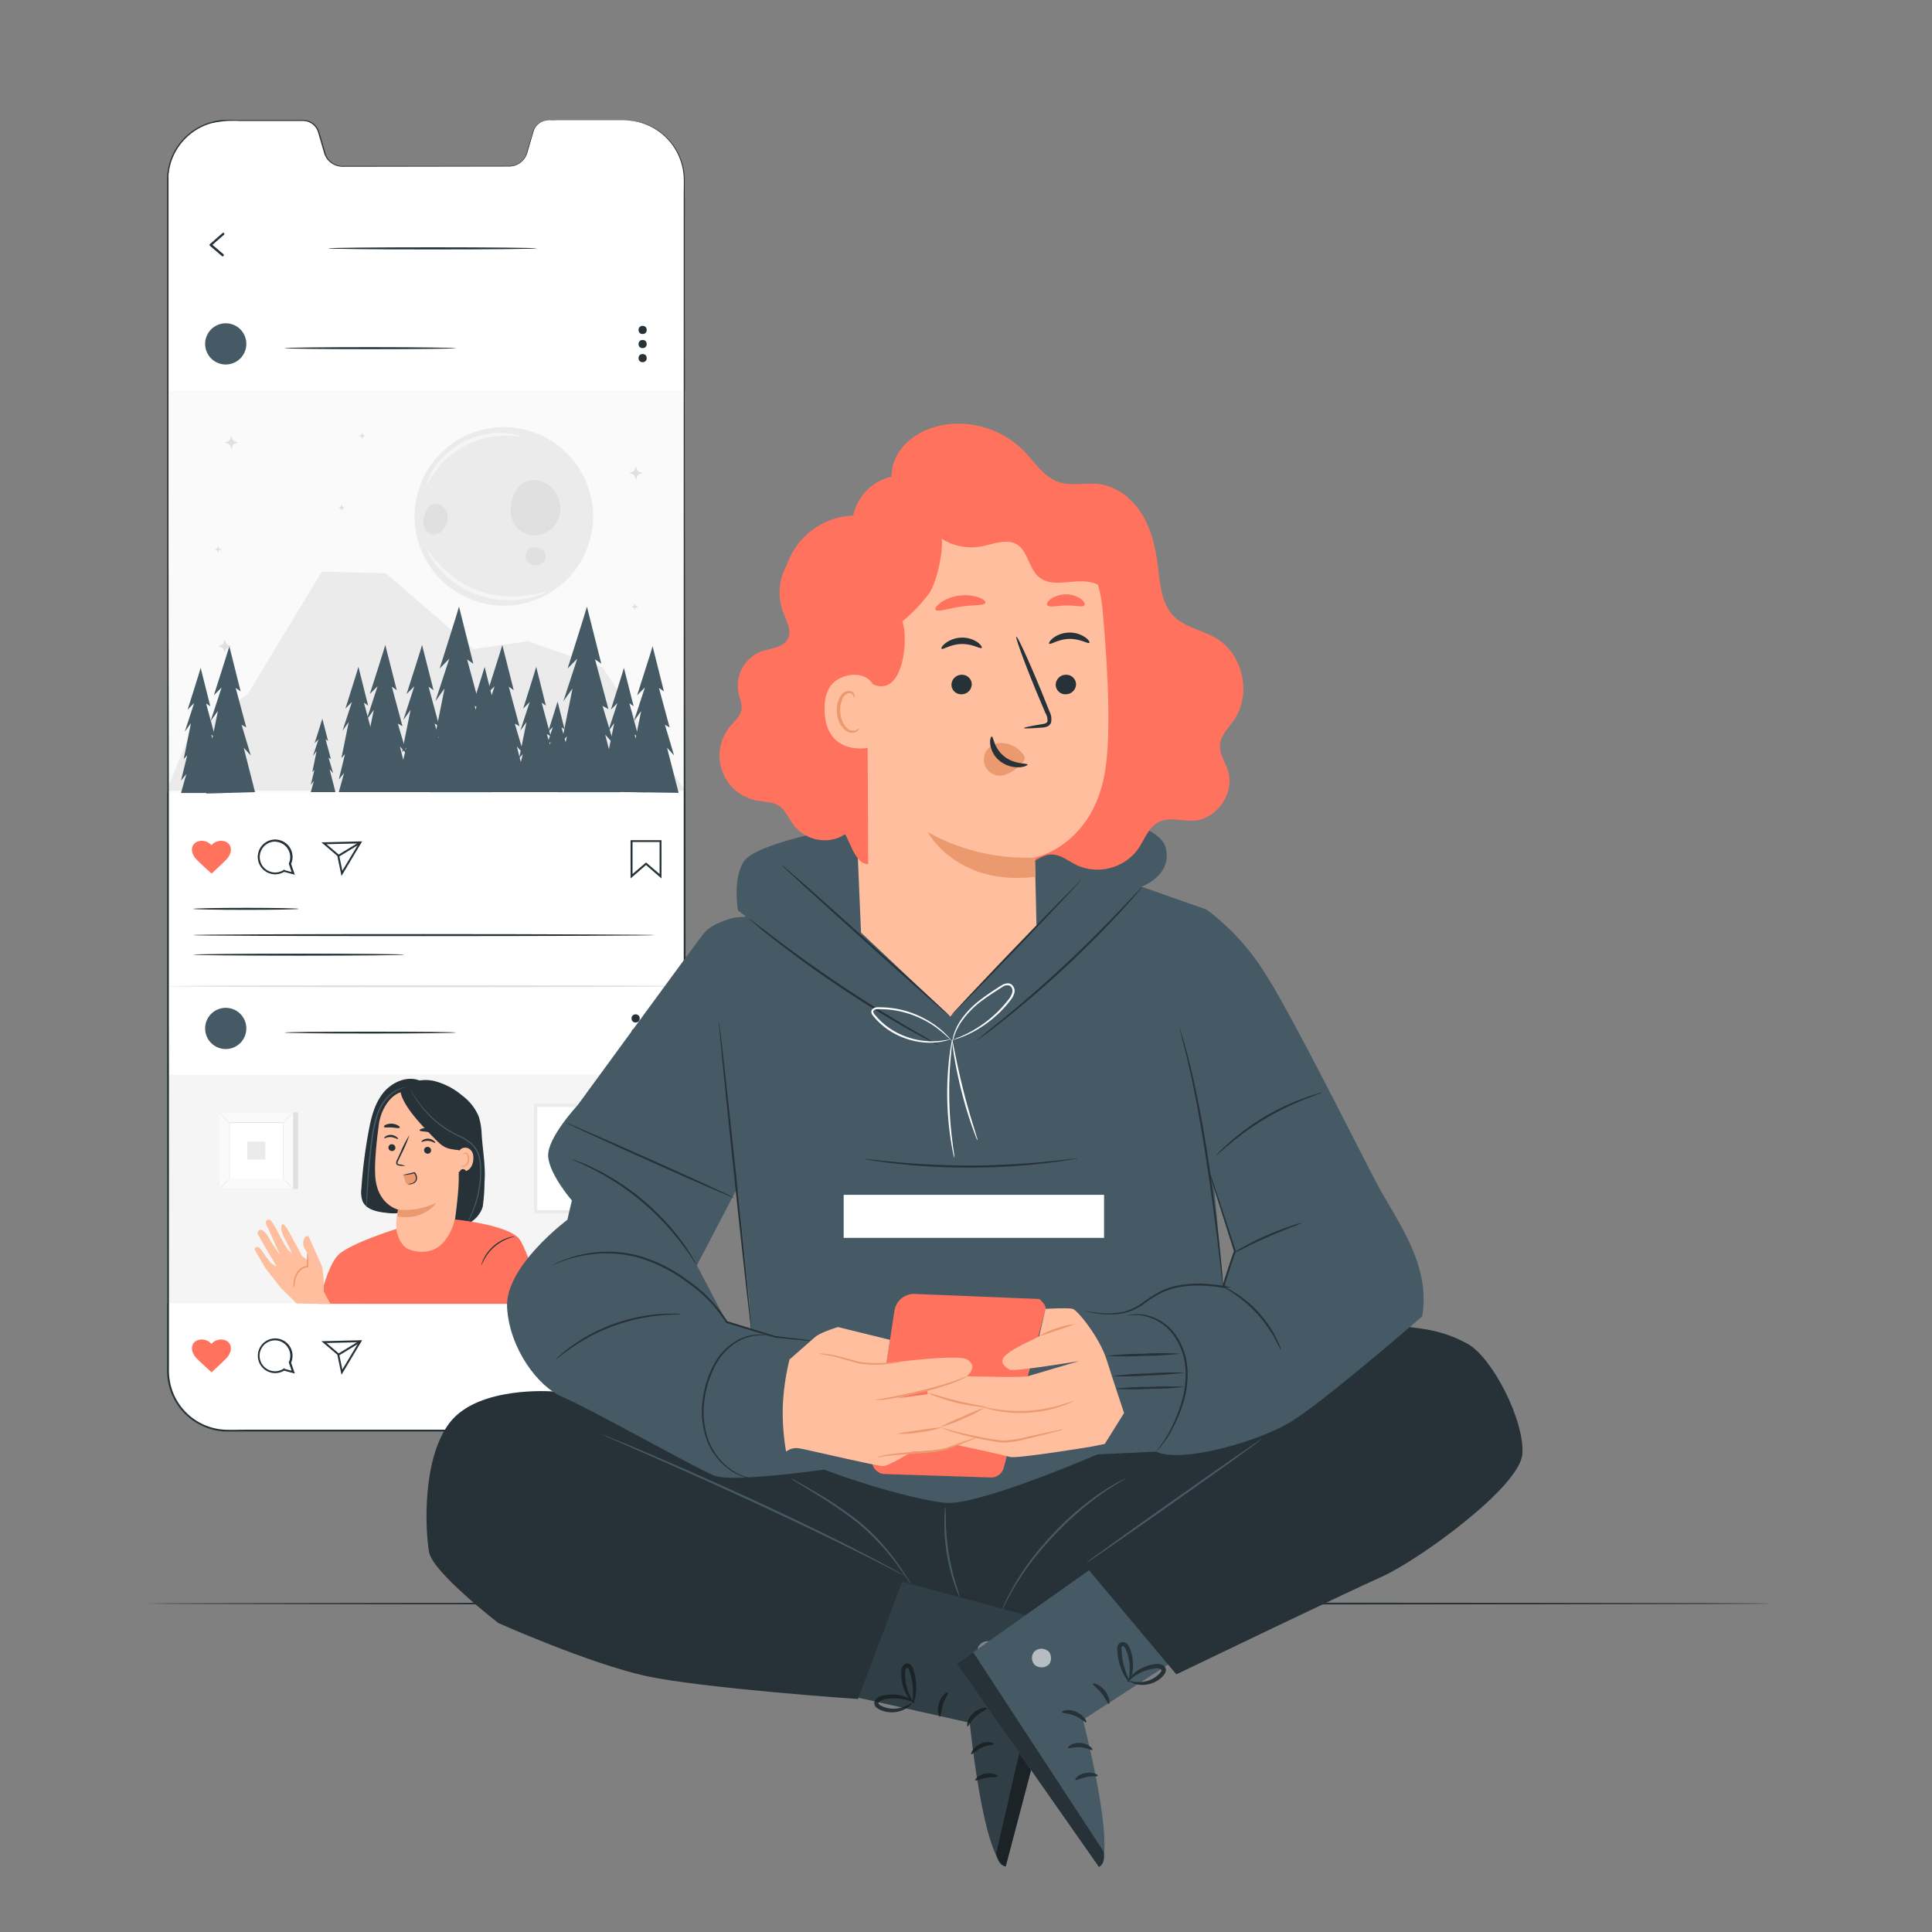 <svg xmlns="http://www.w3.org/2000/svg" viewBox="0 0 500 500"><rect x="0" y="0" width="500" height="500" fill="#808080" stroke="none"/><g id="freepik--Floor--inject-37"><path d="M458.1,415c0,.15-94.07.26-210.09.26S37.9,415.12,37.9,415s94-.26,210.11-.26S458.1,414.83,458.1,415Z" style="fill:#263238"></path></g><g id="freepik--Screen--inject-37"><path d="M161.58,31.12h-19.5A4.25,4.25,0,0,0,138,34.18l-1.6,5.47a4.75,4.75,0,0,1-4.57,3.42l-43.2,0a4.77,4.77,0,0,1-4.58-3.41l-1.59-5.47a4.27,4.27,0,0,0-4.09-3.05l-19.5,0A15.49,15.49,0,0,0,43.35,46.63l.13,308.19A15.48,15.48,0,0,0,59,370.26l102.7-.05a15.49,15.49,0,0,0,15.52-15.46l-.13-308.19A15.49,15.49,0,0,0,161.58,31.12Z" style="fill:#fff"></path><path d="M57.64,66.35a.26.26,0,0,1-.19-.07l-3.12-2.67a.29.29,0,0,1-.1-.22.28.28,0,0,1,.1-.22l3.24-2.84a.29.29,0,0,1,.41,0,.28.28,0,0,1,0,.41l-3,2.62,2.86,2.44a.3.3,0,0,1,0,.42A.28.28,0,0,1,57.64,66.35Z" style="fill:#263238"></path><polygon points="177.37 204.98 43.22 204.98 43.37 101.14 177.24 101.02 177.37 204.98" style="fill:#fafafa"></polygon><circle cx="166.31" cy="85.39" r="1.06" style="fill:#263238"></circle><circle cx="166.31" cy="89.04" r="1.06" style="fill:#263238"></circle><circle cx="166.31" cy="92.68" r="1.06" style="fill:#263238"></circle><path d="M139,64.28c0,.15-12.12.27-27.06.27s-27.06-.12-27.06-.27S97,64,112,64,139,64.14,139,64.28Z" style="fill:#263238"></path><path d="M54.92,225.93s3.26-3,3.86-3.7c1.56-1.84,1.2-4-.77-4.53a3.31,3.31,0,0,0-3.26,1l0,0-.06,0a3.31,3.31,0,0,0-3.26-1c-2,.53-2.33,2.69-.76,4.53.59.7,3.92,3.7,3.92,3.7l.21.16Z" style="fill:#FF725E"></path><path d="M76.3,226.38l-2.78-.75a4.43,4.43,0,0,1-2.3.64,4.5,4.5,0,1,1,4.12-2.71Zm-5.08-8.58a4,4,0,1,0,0,8,4,4,0,0,0,2.13-.62l.29-.19,0,.2,1.83.49-.72-2.11,0-.09a4,4,0,0,0-3.62-5.65Z" style="fill:#263238"></path><path d="M88.38,226.7l-1.08-5.19L83.18,218l10.54-.26Zm-3.88-8.22,3.25,2.76.85,4.1,4.23-7.06Z" style="fill:#263238"></path><rect x="87.06" y="219.51" width="6.76" height="0.5" transform="translate(-100.92 78.86) rotate(-31.27)" style="fill:#263238"></rect><path d="M163.19,227.34v-9.9h8v9.9l-4-3.48Zm4-4.14,3.51,3v-8.3h-7v8.3Z" style="fill:#263238"></path><path d="M54.92,355s3.26-3,3.86-3.7c1.56-1.84,1.2-4-.77-4.54a3.33,3.33,0,0,0-3.26,1l0,.05-.06-.05a3.33,3.33,0,0,0-3.26-1c-2,.54-2.33,2.7-.76,4.54.59.7,3.92,3.7,3.92,3.7l.21.16Z" style="fill:#FF725E"></path><path d="M76.3,355.47l-2.78-.75a4.43,4.43,0,0,1-2.3.64,4.49,4.49,0,1,1,4.49-4.49,4.58,4.58,0,0,1-.37,1.78Zm-5.08-8.59a4,4,0,1,0,2.13,7.36l.29-.19,0,.2,1.83.49-.72-2.11,0-.09a4.06,4.06,0,0,0,.37-1.67A4,4,0,0,0,71.22,346.88Z" style="fill:#263238"></path><path d="M88.38,355.78,87.3,350.6l-4.12-3.5,10.54-.25Zm-3.88-8.21,3.25,2.76.85,4.1,4.23-7.06Z" style="fill:#263238"></path><rect x="87.06" y="348.6" width="6.76" height="0.5" transform="translate(-167.92 97.61) rotate(-31.27)" style="fill:#263238"></rect><path d="M163.19,356.42v-9.89h8v9.89l-4-3.47Zm4-4.13,3.51,3V347h-7v8.3Z" style="fill:#263238"></path><path d="M169.58,242c0,.14-26.76.26-59.77.26S50,242.18,50,242s26.75-.26,59.77-.26S169.58,241.89,169.58,242Z" style="fill:#263238"></path><path d="M104.6,247.07c0,.14-12.22.26-27.28.26S50,247.21,50,247.07s12.21-.26,27.28-.26S104.6,246.92,104.6,247.07Z" style="fill:#263238"></path><path d="M77.32,235.21c0,.14-6.11.26-13.64.26S50,235.35,50,235.21s6.1-.26,13.64-.26S77.32,235.06,77.32,235.21Z" style="fill:#263238"></path><path d="M63.75,89a5.33,5.33,0,1,1-5.32-5.33A5.32,5.32,0,0,1,63.75,89Z" style="fill:#455a64"></path><path d="M118,90.1c0,.14-9.93.26-22.17.26s-22.18-.12-22.18-.26,9.93-.26,22.18-.26S118,90,118,90.1Z" style="fill:#263238"></path><circle cx="164.5" cy="263.57" r="1.06" style="fill:#263238"></circle><circle cx="164.5" cy="267.22" r="1.06" style="fill:#263238"></circle><circle cx="164.5" cy="270.86" r="1.06" style="fill:#263238"></circle><path d="M63.75,266.16a5.33,5.33,0,1,1-5.32-5.33A5.32,5.32,0,0,1,63.75,266.16Z" style="fill:#455a64"></path><path d="M118,267.22c0,.14-9.93.26-22.17.26s-22.18-.12-22.18-.26S83.55,267,95.8,267,118,267.08,118,267.22Z" style="fill:#263238"></path><path d="M177.21,255.24c0,.14-30,.26-66.9.26s-66.91-.12-66.91-.26,29.95-.26,66.91-.26S177.21,255.1,177.21,255.24Z" style="fill:#e0e0e0"></path><polygon points="43.13 204.63 48.7 190.9 64.26 179.41 83.28 147.94 99.9 148.38 122.51 167.97 136.62 165.95 155.88 172.67 177.24 204.57 43.13 204.63" style="fill:#ebebeb"></polygon><circle cx="130.39" cy="133.64" r="23.1" transform="translate(-29.41 230.21) rotate(-76.85)" style="fill:#ebebeb"></circle><path d="M143.72,127.46a6.51,6.51,0,0,0-4.9-3.15,4.89,4.89,0,0,0-4.37,1.5,8.28,8.28,0,0,0-2.07,4.28,8.19,8.19,0,0,0,.42,5,6.31,6.31,0,0,0,6,3.46,6.85,6.85,0,0,0,5.67-4.11A7.34,7.34,0,0,0,143.72,127.46Z" style="fill:#e0e0e0"></path><path d="M141,143c-.59-1.14-2.1-1.45-3.38-1.3h.09c-.9-.12-1.7,1.33-1.71,2.25a2.43,2.43,0,0,0,1.52,2.1,2.79,2.79,0,0,0,2.85-.32A2.29,2.29,0,0,0,141,143Z" style="fill:#e0e0e0"></path><path d="M115.8,133.15a3.34,3.34,0,0,0-2.1-2.61,2.54,2.54,0,0,0-3,1.14l.06-.12a6.24,6.24,0,0,0-1.07,2.41,4,4,0,0,0,.28,2.86,2.78,2.78,0,0,0,2.37,1.49,3.48,3.48,0,0,0,2.72-1.81A4.88,4.88,0,0,0,115.8,133.15Z" style="fill:#e0e0e0"></path><path d="M134.64,112.9c0,.17-1.66-.16-4.27-.1a22.17,22.17,0,0,0-17.48,8.92c-1.58,2.08-2.27,3.59-2.42,3.52s.33-1.68,1.81-3.95a19.9,19.9,0,0,1,3.06-3.64,21.44,21.44,0,0,1,4.77-3.37,20.86,20.86,0,0,1,5.52-1.88,19.89,19.89,0,0,1,4.74-.35C133.09,112.19,134.67,112.79,134.64,112.9Z" style="fill:#f5f5f5"></path><path d="M141.45,153.13c0,.07-.41.32-1.26.68a19.85,19.85,0,0,1-3.73,1.1,23.57,23.57,0,0,1-5.76.43,24.16,24.16,0,0,1-7-1.35,24.51,24.51,0,0,1-6.27-3.33,23.94,23.94,0,0,1-4.21-4,20.6,20.6,0,0,1-2.21-3.2c-.43-.81-.61-1.29-.55-1.32s1.14,1.68,3.32,4a27.15,27.15,0,0,0,4.22,3.67,26.08,26.08,0,0,0,6,3.13,26.42,26.42,0,0,0,6.67,1.37,26.8,26.8,0,0,0,5.59-.2C139.51,153.72,141.39,153,141.45,153.13Z" style="fill:#f5f5f5"></path><path d="M92.76,172.58c0,.18-3.37,10.8-3.37,10.8l1.69-1.71-2.43,7.43,1.6-2.23-1.89,9.31.92-1-1.6,6.57,1.37-1.71L87.68,205H98.53l-2.57-10,1.56,1.71-2-6.74,1,.57-2.34-8.69,1.09.75Z" style="fill:#455a64"></path><path d="M125.42,172.58c0,.18-3.38,10.8-3.38,10.8l1.69-1.71-2.43,7.43,1.6-2.23L121,196.18l.91-1-1.6,6.57,1.37-1.71L120.33,205h10.86l-2.58-10,1.56,1.71-2-6.74,1,.57-2.35-8.69,1.09.75Z" style="fill:#455a64"></path><path d="M138.77,172.58c0,.18-3.37,10.8-3.37,10.8l1.69-1.71-2.43,7.43,1.6-2.23-1.89,9.31.92-1-1.6,6.57,1.37-1.71L133.69,205h10.85l-2.57-10,1.55,1.71-2-6.74,1,.57-2.34-8.69,1.09.75Z" style="fill:#455a64"></path><path d="M144.3,181.57c0,.13-2.44,7.81-2.44,7.81l1.22-1.24-1.76,5.37,1.16-1.61-1.36,6.72.66-.7-1.16,4.75,1-1.24-1,3.55h7.84l-1.85-7.26,1.12,1.23-1.45-4.87.74.42-1.69-6.28.78.54Z" style="fill:#455a64"></path><path d="M83.42,186c0,.1-2,6.34-2,6.34l1-1L81,195.65l.94-1.31-1.11,5.47.54-.57-.94,3.86.81-1L80.43,205h6.38l-1.51-5.91.91,1-1.18-4,.6.34-1.37-5.11.64.44Z" style="fill:#455a64"></path><path d="M99.71,166.92c0,.2-4,12.68-4,12.68l2-2-2.85,8.73,1.88-2.62-2.22,10.94,1.07-1.14-1.88,7.72,1.62-2L93.73,205h12.76l-3-11.81,1.82,2-2.36-7.92,1.21.67-2.75-10.21,1.27.88Z" style="fill:#455a64"></path><path d="M109.23,166.92c0,.2-4,12.68-4,12.68l2-2-2.85,8.73,1.88-2.62-2.21,10.94,1.07-1.14-1.88,7.72,1.61-2L103.26,205H116l-3-11.81,1.83,2-2.36-7.92,1.21.67-2.76-10.21,1.28.88Z" style="fill:#455a64"></path><path d="M130,166.92c0,.2-4,12.68-4,12.68l2-2-2.86,8.73L127,183.7l-2.21,10.94,1.07-1.14L124,201.22l1.61-2L124,205h12.76l-3-11.81,1.82,2-2.36-7.92,1.21.67-2.75-10.21,1.27.88Z" style="fill:#455a64"></path><path d="M118.79,157c0,.25-5,16-5,16l2.49-2.54-3.59,11,2.36-3.29L112.28,192l1.36-1.44-2.37,9.73,2-2.54-2,7.27h16.06l-3.8-14.88,2.3,2.54-3-10,1.53.84-3.47-12.85,1.6,1.1Z" style="fill:#455a64"></path><path d="M161.47,172.85c0,.18-3.37,10.8-3.37,10.8l1.69-1.71-2.43,7.43,1.6-2.23-1.89,9.31.92-1-1.6,6.57,1.37-1.71-1.3,4.64,10.74.09-2.53-9.87,1.56,1.71-2-6.74,1,.57-2.34-8.69,1.09.75Z" style="fill:#455a64"></path><path d="M168.89,167.24c0,.2-4,12.69-4,12.69l2-2-2.85,8.72,1.88-2.61L163.72,195l1.07-1.14-1.88,7.72,1.61-2L163,205l12.63.19-3-11.68,1.82,2-2.36-7.93,1.21.68-2.76-10.21,1.28.87Z" style="fill:#455a64"></path><path d="M51.93,172.85c0,.18-3.37,10.8-3.37,10.8l1.69-1.71-2.43,7.43,1.6-2.23-1.88,9.31.91-1-1.6,6.57,1.37-1.71-1.37,4.91H57.71L55.13,195.2l1.56,1.71-2-6.74,1,.57-2.35-8.69,1.09.75Z" style="fill:#455a64"></path><path d="M59.35,167.24c0,.2-4,12.69-4,12.69l2-2-2.86,8.72L56.39,184,54.18,195l1.07-1.14-1.88,7.72,1.61-2-1.61,5.78L66,205l-2.93-11.49,1.82,2-2.36-7.93,1.21.68L61,178.05l1.27.87Z" style="fill:#455a64"></path><path d="M151.9,157c0,.25-5,16-5,16l2.49-2.54-3.59,11,2.37-3.29L145.38,192l1.36-1.44-2.37,9.73,2-2.54-2,7.27h16.07l-3.81-14.88,2.3,2.54-3-10,1.53.84L154,170.65l1.61,1.1Z" style="fill:#455a64"></path><path d="M60.7,114.19l.9.34-.88.33a.92.92,0,0,0-.55.56l-.29.83-.28-.82a1,1,0,0,0-.56-.58l-.89-.32.87-.32a1,1,0,0,0,.57-.57l.29-.84.26.81A1,1,0,0,0,60.7,114.19Z" style="fill:#e0e0e0"></path><path d="M165.41,122.09l.9.34-.87.33a.92.92,0,0,0-.55.56l-.3.83-.28-.82a.92.92,0,0,0-.56-.58l-.88-.32.87-.32a1,1,0,0,0,.56-.57l.29-.84.27.81A.93.93,0,0,0,165.41,122.09Z" style="fill:#e0e0e0"></path><path d="M59,166.9l.9.34-.87.33a.92.92,0,0,0-.55.56l-.3.83-.28-.82a.92.92,0,0,0-.56-.58l-.88-.32.87-.32a1,1,0,0,0,.56-.57l.29-.84.27.81A1,1,0,0,0,59,166.9Z" style="fill:#e0e0e0"></path><path d="M56.86,142l.45.17-.44.16a.47.47,0,0,0-.27.28l-.15.42-.14-.41a.5.5,0,0,0-.28-.29l-.44-.16L56,142a.45.45,0,0,0,.28-.29l.15-.41.13.4A.47.47,0,0,0,56.86,142Z" style="fill:#e0e0e0"></path><path d="M88.83,131.25l.45.17-.44.16a.48.48,0,0,0-.28.28l-.15.42-.13-.41a.46.46,0,0,0-.29-.29l-.44-.16.44-.16a.5.5,0,0,0,.28-.29l.14-.42.14.41A.45.45,0,0,0,88.83,131.25Z" style="fill:#e0e0e0"></path><path d="M94.15,112.63l.45.17-.44.17a.48.48,0,0,0-.28.28l-.15.41-.13-.41a.45.45,0,0,0-.29-.28l-.44-.17.44-.16a.48.48,0,0,0,.28-.28l.14-.42.14.4A.43.43,0,0,0,94.15,112.63Z" style="fill:#e0e0e0"></path><path d="M164.71,156.87l.45.17-.44.16a.47.47,0,0,0-.27.28l-.15.42-.14-.41a.45.45,0,0,0-.28-.29l-.44-.16.44-.16a.5.5,0,0,0,.28-.29l.14-.41.13.4A.5.5,0,0,0,164.71,156.87Z" style="fill:#e0e0e0"></path><polygon points="177.38 337.3 43.23 337.3 43.38 278.15 177.25 278.08 177.38 337.3" style="fill:#f5f5f5"></polygon><path d="M130.89,318.92c0,.1-3.25.32-7.27.49a72.27,72.27,0,0,1-7.28.14c0-.1,3.25-.32,7.27-.5A70.36,70.36,0,0,1,130.89,318.92Z" style="fill:#fff"></path><path d="M95.36,293c.63-3.5,1.47-7.09,3.63-9.92s6-4.68,9.33-3.54l4.15,2.4a127.07,127.07,0,0,1-5.86,28.42,6.07,6.07,0,0,1-1.29,2.51c-1.35,1.37-3.54,1.24-5.44,1-2.3-.26-5-.79-6-2.89a6.73,6.73,0,0,1-.36-3.28A127.51,127.51,0,0,1,95.36,293Z" style="fill:#263238"></path><path d="M118.71,286.78l-12.79-4.24c-4.14-.75-7.29,4.19-7.86,8.36-.63,4.63-1.22,10.31-.92,13.82.6,7.06,5.88,8.33,5.88,8.33a17.15,17.15,0,0,0-.41,5.32c.33,4.81,3.43,6.05,6,6.23h0c4,.42,8.19-.85,8.65-4.85l3.49-30.32A2.46,2.46,0,0,0,118.71,286.78Z" style="fill:#ffbe9d"></path><path d="M100.53,296.88a.9.9,0,0,0,.79,1,.87.87,0,0,0,1-.74.9.9,0,0,0-.8-1A.86.86,0,0,0,100.53,296.88Z" style="fill:#263238"></path><path d="M99.44,294.53c.11.13.82-.32,1.78-.25s1.64.61,1.75.5,0-.27-.33-.52a2.51,2.51,0,0,0-1.39-.54,2.35,2.35,0,0,0-1.43.35C99.51,294.27,99.39,294.48,99.44,294.53Z" style="fill:#263238"></path><path d="M109.76,297.56a.9.9,0,0,0,.8,1,.86.86,0,0,0,1-.74.9.9,0,0,0-.8-1A.86.86,0,0,0,109.76,297.56Z" style="fill:#263238"></path><path d="M109.07,295.51c.1.12.82-.33,1.78-.26s1.63.61,1.75.5,0-.27-.34-.51a2.45,2.45,0,0,0-1.38-.55,2.4,2.4,0,0,0-1.43.35C109.14,295.25,109,295.45,109.07,295.51Z" style="fill:#263238"></path><path d="M104.92,301.73a6.5,6.5,0,0,0-1.54-.39c-.25,0-.48-.11-.51-.28a1.32,1.32,0,0,1,.22-.72l.87-1.82a33.19,33.19,0,0,0,2-4.78,31.36,31.36,0,0,0-2.37,4.61c-.3.64-.57,1.25-.84,1.83a1.46,1.46,0,0,0-.2,1,.66.66,0,0,0,.38.39,1.87,1.87,0,0,0,.42.09A5.88,5.88,0,0,0,104.92,301.73Z" style="fill:#263238"></path><path d="M103,313.05a18.81,18.81,0,0,0,9.93-1.78s-3.11,4.71-10,3.55Z" style="fill:#eb996e"></path><path d="M108.6,292.54c.08.27,1.05.22,2.17.44s2,.59,2.18.37-.07-.37-.42-.65a3.81,3.81,0,0,0-3.31-.61C108.8,292.22,108.57,292.42,108.6,292.54Z" style="fill:#263238"></path><path d="M99.39,291.66c.19.24,1,.07,2,.13s1.82.28,2,.07,0-.34-.38-.57a3.53,3.53,0,0,0-3.26-.16C99.43,291.33,99.3,291.55,99.39,291.66Z" style="fill:#263238"></path><path d="M104.63,284.26a10.89,10.89,0,0,0,2,2.36l3.52,3.47a29,29,0,0,0,2.6,2.36,30,30,0,0,0,2.61,1.71c.93.56,1.41,2,2.33,2.57.21.12.89,0,1.11.21,0,1.56-.06,6.53-.08,8.52,0,3.12-1.14,11.44-1.14,11.44h2.66c2.08-.32,4.28-2.72,4.72-4.78a50.26,50.26,0,0,0,.43-6.19c.33-4.06-.46-8.17-.73-12.23a16.75,16.75,0,0,0-.8-4.84,13.1,13.1,0,0,0-4.31-5.38,17.8,17.8,0,0,0-7-3.67,10,10,0,0,0-7.7,1.2,1.63,1.63,0,0,0-.78.92C103.66,282.91,104.12,283.36,104.63,284.26ZM118.84,297c.1.19,0,.68,0,0Z" style="fill:#263238"></path><path d="M118.38,298.88a2,2,0,0,1,3.1-1.53c.68.46,1.16,1.32,1,2.89-.47,4.2-4.59,2.86-4.58,2.74S118.17,300.61,118.38,298.88Z" style="fill:#ffbe9d"></path><path d="M119.35,301.53s.07.06.18.13a.78.78,0,0,0,.55.08,1.85,1.85,0,0,0,1-1.53,2.51,2.51,0,0,0-.09-1.07.83.83,0,0,0-.49-.62.37.37,0,0,0-.45.15c-.07.11,0,.2-.08.2s-.08-.08,0-.25a.42.42,0,0,1,.19-.24.54.54,0,0,1,.42-.06,1,1,0,0,1,.69.73,2.49,2.49,0,0,1,.12,1.2,1.9,1.9,0,0,1-1.27,1.69.8.8,0,0,1-.66-.19C119.35,301.64,119.33,301.54,119.35,301.53Z" style="fill:#eb996e"></path><path d="M120.64,303.46a.83.83,0,0,1-1.65-.12.84.84,0,0,1,.89-.77A.82.82,0,0,1,120.64,303.46Z" style="fill:#263238"></path><path d="M107.42,303.68a1.92,1.92,0,0,1-1.17,2.93,1.18,1.18,0,0,1-.72,0,1.64,1.64,0,0,1-.7-1.05l-.33-1a.5.5,0,0,1,0-.36.46.46,0,0,1,.34-.16l2.52-.43" style="fill:#eb996e"></path><path d="M105.59,306.45a2.13,2.13,0,0,0,1.14-.06,1.79,1.79,0,0,0,1-.73,1.42,1.42,0,0,0,.2-.76,2.3,2.3,0,0,0-.14-.81,2,2,0,0,0-.42-.68l-.06-.06-.09,0c-1.68.46-3,.67-3,.74a10.09,10.09,0,0,0,3.06-.46l-.15,0a1.77,1.77,0,0,1,.36.59,1.57,1.57,0,0,1,0,1.31,1.62,1.62,0,0,1-.87.68C106,306.4,105.58,306.4,105.59,306.45Z" style="fill:#263238"></path><path d="M114.63,286.81a24.5,24.5,0,0,1,6.59,7L119,297.68c-3.85-.37-4.31-.76-7-3.52s-8.11-8.24-8.41-12.09C107.18,283.09,111.55,284.61,114.63,286.81Z" style="fill:#263238"></path><path d="M120.72,316.76a2.18,2.18,0,0,1,.19-.4c.13-.26.32-.64.56-1.14a29,29,0,0,0,1.65-4.33,27.87,27.87,0,0,0,1.11-6.76,19.1,19.1,0,0,0-.21-4,7.08,7.08,0,0,0-1.86-3.78,13.61,13.61,0,0,0-3.62-2.32,28.25,28.25,0,0,1-3.56-2,25.73,25.73,0,0,1-5.13-4.63,28.05,28.05,0,0,1-2.74-3.78c-.29-.47-.5-.84-.64-1.1a2.9,2.9,0,0,1-.19-.39,1.78,1.78,0,0,1,.25.36c.15.25.38.61.68,1.06a32.64,32.64,0,0,0,2.81,3.69,26.36,26.36,0,0,0,5.13,4.54,27,27,0,0,0,3.53,2,13.42,13.42,0,0,1,3.72,2.38,7.37,7.37,0,0,1,1.94,4,17.81,17.81,0,0,1,.19,4.09,27.53,27.53,0,0,1-1.18,6.82,26.46,26.46,0,0,1-1.76,4.32c-.26.49-.47.86-.62,1.11A2.14,2.14,0,0,1,120.72,316.76Z" style="fill:#455a64"></path><path d="M94.79,312.49a1.48,1.48,0,0,1,0-.36q0-.4,0-1c0-.88.08-2.16.16-3.75.17-3.16.44-7.53,1.1-12.32a31.9,31.9,0,0,1,1.45-6.67,12.39,12.39,0,0,1,2.93-4.74,8.62,8.62,0,0,1,3.17-2,5.51,5.51,0,0,1,1-.25,1.33,1.33,0,0,1,.35,0s-.48.1-1.3.41a9,9,0,0,0-3,2.06,12.41,12.41,0,0,0-2.81,4.68,33.18,33.18,0,0,0-1.42,6.61c-.65,4.78-1,9.14-1.18,12.3-.12,1.54-.21,2.81-.27,3.74,0,.41-.07.74-.09,1A1.45,1.45,0,0,1,94.79,312.49Z" style="fill:#455a64"></path><path d="M82.54,337.43s2-9.55,4.93-12.57,15.11-6.81,15.11-6.81.51,4.31,3.43,5.36c3.09,1.1,6.59.68,8.86-2a14.12,14.12,0,0,0,2.84-5.82S132.27,317,134.65,321s6.06,16.45,6.06,16.45" style="fill:#FF725E"></path><path d="M133.13,320c0,.06-.65.18-1.64.56a11.81,11.81,0,0,0-6.13,5.32c-.51.94-.72,1.57-.78,1.55a1.4,1.4,0,0,1,.11-.46,8.11,8.11,0,0,1,.47-1.19,10.8,10.8,0,0,1,2.59-3.34,10.67,10.67,0,0,1,3.66-2.09,7.41,7.41,0,0,1,1.25-.31A1.29,1.29,0,0,1,133.13,320Z" style="fill:#263238"></path><path d="M83.8,334.24a38.88,38.88,0,0,0-.41-6.36L79.88,320s-.9-.55-1.33,1,.93,3.17.93,3.17l.11,2-1.42-1.15L75.44,320s-1.88-3.73-2.37-3.14-.33,1.79.48,3.4l1.85,3.65s.27.65-.69-.29-3.07-5.49-3.5-6.06-1-2.24-2-1.86.27,2.38.27,2.38l3,6.74s-1.75-2.55-2.06-3-1-1.9-1.62-2.64-1.19-1-1.61-.86a.84.84,0,0,0-.52,1L69.92,325a31.11,31.11,0,0,1,1.6,2.7c0,.19-1.4-.83-1.4-.83l-1.35-1.72s-1.46-2.57-2.22-2.43-.63.71-.63.71l2.71,4.68,3.93,5.06,4.21,4.17,8.76.14Z" style="fill:#ffbe9d"></path><path d="M76.07,333.4a10.79,10.79,0,0,0,.25-1.56,5,5,0,0,1,1.61-3.22,2.68,2.68,0,0,1,1.64-.62h.2l0-.22c-.06-1,0-1.87-.06-2.48a2.41,2.41,0,0,0-.13-1,4.91,4.91,0,0,0-.1,1,25.38,25.38,0,0,0-.08,2.55l.19-.21a3,3,0,0,0-1.89.68,4.18,4.18,0,0,0-1.27,1.77A6.59,6.59,0,0,0,76,331.8,4.56,4.56,0,0,0,76.07,333.4Z" style="fill:#eb996e"></path><rect x="138.2" y="285.64" width="28.38" height="28.38" style="fill:#ebebeb"></rect><rect x="139.04" y="286.48" width="26.71" height="26.71" style="fill:#fff"></rect><rect x="148.56" y="296" width="7.67" height="7.67" style="fill:#e0e0e0"></rect><rect x="166.58" y="285.65" width="1.2" height="28.38" style="fill:#e0e0e0"></rect><rect x="58.12" y="287.86" width="19.02" height="19.82" style="fill:#e0e0e0"></rect><rect x="56.84" y="287.86" width="19.02" height="19.82" style="fill:#fafafa"></rect><path d="M75.86,307.69h-19V287.85h19Zm-19,0h19V287.86h-19Z" style="fill:#e0e0e0"></path><rect x="59.39" y="290.52" width="13.9" height="14.49" style="fill:#fff"></rect><path d="M59.39,305.11a1.9,1.9,0,0,1-.34.4c-.22.24-.54.55-.89.9l-.9.87a2.23,2.23,0,0,1-.41.33,2.53,2.53,0,0,1,.35-.4c.22-.23.53-.55.88-.89s.67-.66.91-.87A2.75,2.75,0,0,1,59.39,305.11Z" style="fill:#e0e0e0"></path><path d="M73.3,305.08a2.75,2.75,0,0,1,.4.34c.23.22.55.53.89.88s.65.68.87.91a2.75,2.75,0,0,1,.34.4s-.17-.12-.4-.34-.55-.53-.9-.88-.65-.68-.87-.91S73.28,305.09,73.3,305.08Z" style="fill:#e0e0e0"></path><path d="M73.26,290.56a2.75,2.75,0,0,1,.34-.4l.89-.89c.34-.35.67-.66.9-.87a2.08,2.08,0,0,1,.41-.34,2.53,2.53,0,0,1-.35.4l-.88.9-.91.87A2.26,2.26,0,0,1,73.26,290.56Z" style="fill:#e0e0e0"></path><path d="M59.35,290.6a2.53,2.53,0,0,1-.4-.35c-.23-.22-.55-.53-.89-.88s-.65-.67-.87-.91a2.75,2.75,0,0,1-.34-.4,1.9,1.9,0,0,1,.4.34c.24.22.55.54.9.89s.65.67.87.91S59.37,290.59,59.35,290.6Z" style="fill:#e0e0e0"></path><path d="M73.26,305V304c0-.69,0-1.68,0-2.95,0-2.54,0-6.16,0-10.49l.06.06H59.39l.06-.06c0,5.32,0,10.3,0,14.5l0-.06,10,0h0l-10.08,0h0V305c0-4.2,0-9.18,0-14.5v-.06h14v0c0,4.35,0,8,0,10.52,0,1.26,0,2.26,0,2.94,0,.34,0,.6,0,.78V305Z" style="fill:#e0e0e0"></path><rect x="64.02" y="295.45" width="4.64" height="4.64" style="fill:#ebebeb"></rect><path d="M161.58,31.12l.6,0a10,10,0,0,1,1.8.16,15.34,15.34,0,0,1,6.53,2.58,15.57,15.57,0,0,1,6.31,9.35c.56,2.23.33,4.72.39,7.32s0,5.4,0,8.36c0,23.61.07,57.77.13,100s.07,92.48.11,148.3q0,20.93,0,42.86c0,1.83,0,3.64,0,5.5a15.53,15.53,0,0,1-1.26,5.44,15.75,15.75,0,0,1-7.71,7.93A15.93,15.93,0,0,1,163,370.4c-1,.06-1.9.07-2.83.06H146l-46.32,0H64.05c-2,0-4,.05-6,0a15.75,15.75,0,0,1-13.88-10.39,16.74,16.74,0,0,1-.93-6v-6q0-11.94,0-23.7,0-23.54,0-46.34c0-30.37,0-59.67,0-87.58s0-54.44,0-79.26v-61c0-1.35,0-2.68,0-4l.05-1c0-.33.09-.67.14-1a14.58,14.58,0,0,1,.43-2A15.66,15.66,0,0,1,54.45,31.64a14.53,14.53,0,0,1,1.85-.41l.93-.14.94-.05c1.25-.07,2.47,0,3.7,0h16a5.42,5.42,0,0,1,1.74.17,4.35,4.35,0,0,1,2.66,2.14,7.92,7.92,0,0,1,.58,1.6c.15.54.31,1.07.46,1.6.31,1,.62,2.1.92,3.14A4.62,4.62,0,0,0,86,42.14a4.78,4.78,0,0,0,2.92.81h43a4.64,4.64,0,0,0,3.62-1.86,5,5,0,0,0,.84-1.82c.19-.65.38-1.28.56-1.91.39-1.26.7-2.47,1.1-3.64a4.32,4.32,0,0,1,2.54-2.42,4.56,4.56,0,0,1,1.66-.25h9.83l7.07,0c1.59,0,2.41,0,2.41,0l-2.41,0-7.07,0h-8.22a10.06,10.06,0,0,0-3.22.26,4.1,4.1,0,0,0-2.43,2.33c-.39,1.14-.71,2.38-1.08,3.63-.19.63-.37,1.27-.56,1.91a5.15,5.15,0,0,1-.87,1.89,4.87,4.87,0,0,1-3.77,2l-43,.07a5,5,0,0,1-3.09-.86,4.92,4.92,0,0,1-1.93-2.63c-.31-1-.61-2.09-.92-3.15-.16-.53-.31-1.06-.47-1.59A7.59,7.59,0,0,0,82,33.47a4.1,4.1,0,0,0-2.47-2,5.36,5.36,0,0,0-1.66-.16h-16a24.78,24.78,0,0,0-7.33.64A15.33,15.33,0,0,0,44.17,42.31a13.84,13.84,0,0,0-.42,1.91c0,.33-.12.65-.14,1l0,1c0,1.32,0,2.68,0,4,0,2.7,0,5.44,0,8.2q0,8.28,0,16.93,0,17.28,0,35.92c0,24.82,0,51.34.06,79.25s0,57.22.05,87.59q0,22.79,0,46.34,0,11.76,0,23.7v6a16.3,16.3,0,0,0,.9,5.8A15.26,15.26,0,0,0,58.06,370c2,.09,4,0,6,0H99.71L146,370h14.16c.94,0,1.87,0,2.79-.07a15.13,15.13,0,0,0,14-14.35c.08-1.81,0-3.66,0-5.48q0-21.92,0-42.86V158.9c0-42.22,0-76.38,0-100,0-3,0-5.74,0-8.36s.18-5.08-.36-7.29A15.45,15.45,0,0,0,164,31.35a13.13,13.13,0,0,0-1.79-.19Z" style="fill:#263238"></path></g><g id="freepik--Character--inject-37"><polygon points="160.6 382.69 198 371.58 317.2 369.4 337.85 385.49 291.47 423.24 212.44 421.68 160.6 382.69" style="fill:#263238"></polygon><path d="M226.79,407.6,276.59,421l-16.33,62c-5.83-1.93-9.28-37.15-9.28-37.15l-32.26-7.26Z" style="fill:#455a64"></path><g style="opacity:0.6"><path d="M253.34,426a2.61,2.61,0,0,1,3.35-1,2.51,2.51,0,0,1,1,3.31,2.75,2.75,0,0,1-3.55,1c-1.07-.72-1.55-2.62-.67-3.56" style="fill:#fff"></path></g><path d="M276.59,421l-5-1.35-13.8,60.11s.48,3.08,2.5,3.28Z" style="fill:#263238"></path><path d="M250.4,446.78c.3.07.84-1.41,2.21-2.64s2.85-1.69,2.8-2-1.92-.32-3.54,1.2S250.1,446.77,250.4,446.78Z" style="fill:#263238"></path><path d="M251.38,454c.27.14,1.13-1,2.69-1.72s3-.64,3.05-.94-1.6-.95-3.51,0S251.09,453.91,251.38,454Z" style="fill:#263238"></path><path d="M258.19,459.74c.14-.26-1.26-1.08-3.13-.74s-2.89,1.59-2.67,1.78,1.33-.45,2.87-.7S258.08,460,258.19,459.74Z" style="fill:#263238"></path><path d="M243.23,444.31c.31-.05.26-1.55.83-3.23s1.45-2.88,1.24-3.1-1.64.77-2.28,2.76S243,444.4,243.23,444.31Z" style="fill:#263238"></path><path d="M236.26,440.9c.12,0,.63-1.11.8-3.11a14.39,14.39,0,0,0-.14-3.52,14.83,14.83,0,0,0-.48-2,4,4,0,0,0-.48-1.13,1.37,1.37,0,0,0-1.58-.56,1.72,1.72,0,0,0-1,1.14,4.25,4.25,0,0,0-.15,1.21,12,12,0,0,0,.16,2.11,11.15,11.15,0,0,0,1.13,3.35c1,1.79,2,2.58,2,2.5s-.63-1.07-1.34-2.82a12.75,12.75,0,0,1-.84-3.18,13.47,13.47,0,0,1-.08-1.93c0-.7.15-1.26.48-1.35.13,0,.18,0,.33.16a2.83,2.83,0,0,1,.35.83,16,16,0,0,1,.51,1.88,17.69,17.69,0,0,1,.36,3.31C236.32,439.67,236.09,440.86,236.26,440.9Z" style="fill:#263238"></path><path d="M236.8,440.62c.07-.1-.85-1-2.79-1.61a10.26,10.26,0,0,0-3.51-.47,10.39,10.39,0,0,0-2.09.29,2.67,2.67,0,0,0-2.1,1.57,1.52,1.52,0,0,0,.53,1.53,4.76,4.76,0,0,0,1.06.62,7.35,7.35,0,0,0,2.09.55,7.47,7.47,0,0,0,3.56-.48c1.92-.79,2.62-2,2.52-2s-1,.77-2.78,1.29a7.39,7.39,0,0,1-3.17.21,6.59,6.59,0,0,1-1.78-.53c-.64-.27-1.1-.66-1-.88s.71-.71,1.3-.82a10,10,0,0,1,1.89-.33,11.92,11.92,0,0,1,3.26.21C235.66,440.15,236.71,440.77,236.8,440.62Z" style="fill:#263238"></path><g style="opacity:0.3"><path d="M226.79,407.6,276.59,421l-16.33,62c-5.83-1.93-9.28-37.15-9.28-37.15l-32.26-7.26Z"></path></g><path d="M289.69,400.81l-42.08,29.8,36.81,52.54c4.8-3.83-4.16-38.07-4.16-38.07l27.74-18Z" style="fill:#455a64"></path><g style="opacity:0.6"><path d="M271.15,427.24a2.63,2.63,0,0,0-3.49.23,2.53,2.53,0,0,0,.2,3.46,2.77,2.77,0,0,0,3.69-.26c.75-1.05.55-3-.6-3.58" style="fill:#fff"></path></g><path d="M247.61,430.61l4.25-3,33.77,51.6s.62,3.06-1.21,3.95Z" style="fill:#263238"></path><path d="M281.12,445.75c-.26.17-1.28-1-3-1.72s-3.26-.6-3.32-.91,1.69-1,3.74-.09S281.39,445.64,281.12,445.75Z" style="fill:#263238"></path><path d="M282.7,452.85c-.21.24-1.42-.57-3.12-.68s-3,.44-3.18.18,1.16-1.44,3.27-1.27S282.94,452.68,282.7,452.85Z" style="fill:#263238"></path><path d="M278.3,460.6c-.22-.19.81-1.45,2.68-1.77s3.26.48,3.13.74-1.41,0-2.94.33S278.5,460.84,278.3,460.6Z" style="fill:#263238"></path><path d="M287,441c-.31.05-.78-1.37-1.9-2.75s-2.36-2.19-2.23-2.48,1.8.16,3.09,1.8S287.28,440.93,287,441Z" style="fill:#263238"></path><path d="M292.34,435.33c-.1.08-1-.83-1.83-2.64a15,15,0,0,1-1.08-3.35,14.81,14.81,0,0,1-.26-2.07,4.13,4.13,0,0,1,.07-1.23,1.36,1.36,0,0,1,1.28-1.07,1.7,1.7,0,0,1,1.37.71,4.15,4.15,0,0,1,.56,1.08,10.94,10.94,0,0,1,.58,2,11.33,11.33,0,0,1,.11,3.54c-.27,2-.94,3.1-1.05,3.05s.22-1.21.28-3.11a12.29,12.29,0,0,0-.91-5.11c-.25-.66-.57-1.13-.92-1.1-.13,0-.17,0-.26.26a3.6,3.6,0,0,0,0,.9,17,17,0,0,0,.18,1.95,17.88,17.88,0,0,0,.81,3.23C291.86,434.2,292.49,435.24,292.34,435.33Z" style="fill:#263238"></path><path d="M291.74,435.25c-.1-.06.46-1.21,2.06-2.47a10.32,10.32,0,0,1,3.13-1.66,10.11,10.11,0,0,1,2.07-.45,2.63,2.63,0,0,1,2.5.75,1.51,1.51,0,0,1,0,1.61,4.83,4.83,0,0,1-.78,1,7.18,7.18,0,0,1-1.77,1.24,7.35,7.35,0,0,1-3.5.78c-2.09-.07-3.14-.93-3.07-1s1.19.37,3.05.24a7.46,7.46,0,0,0,3-.9,6.57,6.57,0,0,0,1.49-1.11c.5-.48.81-1,.6-1.17a1.8,1.8,0,0,0-1.5-.32,11.1,11.1,0,0,0-1.89.35,11.64,11.64,0,0,0-3,1.33C292.65,434.42,291.88,435.36,291.74,435.25Z" style="fill:#263238"></path><path d="M143,360.1s-19.08-1.49-26.51,7.95-6.42,28.51-5.42,33.73S129,420.06,129,420.06s23.49,10.44,38,13.65,55.06,6,55.06,6l12.06-32S153,359.73,143,360.1Z" style="fill:#263238"></path><path d="M342.17,361.44s19.73-18.44,22.7-18,8.45.77,14.91,4.32,14.85,20,14.2,28.55-26.91,27.5-36.27,31.69-53.28,25.32-53.28,25.32L280.6,404.9l46.68-39.47Z" style="fill:#263238"></path><path d="M235.82,410a10.68,10.68,0,0,1-1-1.33c-.6-.88-1.5-2.13-2.61-3.67a61.22,61.22,0,0,0-10.11-10.78,112.31,112.31,0,0,0-12.25-8.36L206,383.51a9.85,9.85,0,0,1-1.38-.93,10.1,10.1,0,0,1,1.48.75c.93.51,2.27,1.28,3.92,2.23a97.19,97.19,0,0,1,12.39,8.28,55.78,55.78,0,0,1,10.07,11c1.09,1.57,1.94,2.85,2.49,3.77A9.74,9.74,0,0,1,235.82,410Z" style="fill:#455a64"></path><path d="M248.38,413.39a3.19,3.19,0,0,1-.42-.85c-.24-.56-.55-1.38-.91-2.4a50.26,50.26,0,0,1-2.06-8.23,49.23,49.23,0,0,1-.58-8.46c0-1.09.07-2,.12-2.57a3.5,3.5,0,0,1,.13-.93,31,31,0,0,1,.12,3.5A60.3,60.3,0,0,0,247.4,410,34.31,34.31,0,0,1,248.38,413.39Z" style="fill:#455a64"></path><path d="M291.4,382.61s-.13.11-.4.28l-1.2.7c-.52.28-1.14.68-1.86,1.13l-1.16.73-1.26.87a81.69,81.69,0,0,0-12.64,10.95,88.66,88.66,0,0,0-6,7c-.83,1.15-1.65,2.22-2.33,3.28l-1,1.51-.88,1.44c-.57.91-1,1.76-1.44,2.51s-.77,1.39-1,1.93l-.63,1.24a1.84,1.84,0,0,1-.25.41s0-.16.15-.46.33-.77.54-1.28.55-1.22,1-2,.83-1.63,1.39-2.56c.27-.46.56-1,.85-1.46l1-1.54c.67-1.08,1.48-2.16,2.31-3.33a83.4,83.4,0,0,1,6-7.1A73.83,73.83,0,0,1,285.32,386l1.28-.85,1.19-.7c.73-.43,1.37-.8,1.92-1.06l1.24-.62A1.7,1.7,0,0,1,291.4,382.61Z" style="fill:#455a64"></path><path d="M326.62,372.36c.09.12-10,7.4-22.58,16.26s-22.8,15.95-22.88,15.83,10-7.4,22.58-16.26S326.54,372.25,326.62,372.36Z" style="fill:#455a64"></path><path d="M155.82,371.25a4.34,4.34,0,0,1,.83.29l2.34.93c2,.82,4.95,2,8.54,3.56,7.19,3.05,17.08,7.39,27.9,12.38s20.53,9.74,27.47,13.32c3.48,1.79,6.27,3.28,8.18,4.34l2.19,1.23a7,7,0,0,1,.75.46,4.9,4.9,0,0,1-.8-.37L231,406.25c-1.94-1-4.75-2.45-8.24-4.19-7-3.5-16.71-8.17-27.53-13.17s-20.67-9.39-27.83-12.52l-8.47-3.71-2.3-1A8.28,8.28,0,0,1,155.82,371.25Z" style="fill:#455a64"></path><path d="M190.4,237.42s-5.88,1.17-8.24,4.12S149.51,286,149.51,286s-7.95,8.53-7.65,13.24S148,310.68,148,310.68l-1.17,5s-16.18,12.06-15.6,22.65,8,20.6,14.42,23.24,34.13,18.25,39.13,20.3,32.07-2.05,32.07-2.05L211,346l-11.77-.59-11.18-3.23-7.7-14.71L191.58,306l.59-40.31Z" style="fill:#455a64"></path><path d="M182.75,263.31,191.07,309l2.86,27.86s1.18,29.13,3.53,34.72,36.48,16.47,47.37,17.36,60.61-21.19,64.43-25,8.53-16.77,8.53-16.77l-7.06-79.44,1.47-32.36-16.77-5.89-105,7.95Z" style="fill:#455a64"></path><path d="M312.2,235.36a60.56,60.56,0,0,1,14.55,15.52c6.89,10.33,24.39,45.62,29.56,55.37s14.06,20.95,11.76,34.43c0,0-26.11,22.67-34.43,27.55s-27.84,10.54-34.43,7.46l-18.94.88a23.14,23.14,0,0,0,7.46-17.23c0-11.19-9.47-20.38-9.47-20.38l13.2,1.15s10-6.89,16.07-4.3l9-2.57,3-9.48-5.33-16.45L301.94,269Z" style="fill:#455a64"></path><path d="M299.21,375.69a17,17,0,0,1,1.08-1.49,33.57,33.57,0,0,0,2.64-4.24,42.56,42.56,0,0,0,2.78-6.85,24.89,24.89,0,0,0,1.09-8.91,16.9,16.9,0,0,0-2.9-8.39,12.73,12.73,0,0,0-5.61-4.56,11.71,11.71,0,0,0-4.83-.92c-1.17,0-1.81.21-1.83.16a1.7,1.7,0,0,1,.46-.15,7.23,7.23,0,0,1,1.36-.21,11.18,11.18,0,0,1,5,.78,12.9,12.9,0,0,1,5.86,4.62,17.24,17.24,0,0,1,3,8.63,24.61,24.61,0,0,1-1.15,9.09,39.71,39.71,0,0,1-2.92,6.88,26.92,26.92,0,0,1-2.8,4.19c-.38.46-.68.81-.9,1A1.73,1.73,0,0,1,299.21,375.69Z" style="fill:#263238"></path><path d="M331.52,349.44c-.08,0-.56-1.14-1.54-2.92a33.57,33.57,0,0,0-10.56-11.66c-1.68-1.15-2.8-1.74-2.76-1.82a3.14,3.14,0,0,1,.83.33,19.88,19.88,0,0,1,2.13,1.18,29.34,29.34,0,0,1,10.69,11.8,21.77,21.77,0,0,1,1,2.23A3.39,3.39,0,0,1,331.52,349.44Z" style="fill:#263238"></path><path d="M336.89,316.5a17.35,17.35,0,0,1-2.59,1.08c-1.61.63-3.83,1.51-6.24,2.57S323.5,322.26,322,323a19.35,19.35,0,0,1-2.54,1.19,12.47,12.47,0,0,1,2.37-1.51c1.51-.86,3.64-1.95,6.07-3s4.67-1.9,6.32-2.44A13.67,13.67,0,0,1,336.89,316.5Z" style="fill:#263238"></path><path d="M342.17,282.72a5.82,5.82,0,0,1-1.16.5c-.77.28-1.87.7-3.22,1.24A68.63,68.63,0,0,0,318.35,296c-1.12.92-2,1.69-2.63,2.22a6.4,6.4,0,0,1-1,.79,6.57,6.57,0,0,1,.86-.94c.58-.58,1.44-1.39,2.53-2.35a59.93,59.93,0,0,1,19.55-11.59c1.37-.49,2.5-.86,3.28-1.08A6.69,6.69,0,0,1,342.17,282.72Z" style="fill:#263238"></path><path d="M306.69,358.93a82.32,82.32,0,0,1-9.21.5,83.62,83.62,0,0,1-9.22,0,81.8,81.8,0,0,1,9.2-.5A83.92,83.92,0,0,1,306.69,358.93Z" style="fill:#263238"></path><path d="M306.68,355.24a83.22,83.22,0,0,1-9.45.72,89.06,89.06,0,0,1-9.49.2,83.55,83.55,0,0,1,9.46-.72A88.87,88.87,0,0,1,306.68,355.24Z" style="fill:#263238"></path><path d="M305.49,350.34a90.43,90.43,0,0,1-9.55.56,84.9,84.9,0,0,1-9.56,0,90.69,90.69,0,0,1,9.55-.56A84.84,84.84,0,0,1,305.49,350.34Z" style="fill:#263238"></path><path d="M278.87,299.77a2,2,0,0,1-.54.13l-1.59.28c-1.38.24-3.39.52-5.88.82a171.95,171.95,0,0,1-39.1.13c-2.49-.28-4.5-.55-5.88-.78l-1.59-.27a2.41,2.41,0,0,1-.55-.13,2.17,2.17,0,0,1,.56,0l1.61.18c1.39.16,3.4.38,5.89.61,5,.48,11.88.92,19.51.9s14.53-.52,19.51-1c2.49-.25,4.5-.48,5.89-.65l1.6-.18A2,2,0,0,1,278.87,299.77Z" style="fill:#263238"></path><path d="M189.91,310c-.06.13-9.89-4.15-21.95-9.56s-21.8-9.9-21.74-10,9.89,4.15,22,9.56S190,309.83,189.91,310Z" style="fill:#263238"></path><path d="M180.35,327.45a11.37,11.37,0,0,1-1-1.39c-.3-.46-.66-1-1.11-1.65s-.94-1.37-1.54-2.14a67.45,67.45,0,0,0-4.36-5.28,66.44,66.44,0,0,0-12.75-10.82c-2.17-1.39-4.18-2.56-5.92-3.44-.86-.47-1.67-.83-2.36-1.17s-1.31-.61-1.81-.82A9.81,9.81,0,0,1,148,300a11.88,11.88,0,0,1,1.62.55c.51.18,1.14.43,1.85.75s1.53.65,2.4,1.1a62.6,62.6,0,0,1,6,3.37,67.2,67.2,0,0,1,6.79,5,68.41,68.41,0,0,1,6.06,5.89,60,60,0,0,1,4.3,5.38c.59.79,1.05,1.55,1.48,2.2s.77,1.22,1,1.7A10.62,10.62,0,0,1,180.35,327.45Z" style="fill:#263238"></path><path d="M209.87,347a4,4,0,0,1-.65,0l-1.85-.16-6.86-.66h0L188,342.39l-.09,0,0-.09a36.38,36.38,0,0,0-10.05-10.43A40.21,40.21,0,0,0,165,325.41a31.64,31.64,0,0,0-11.63-.83,32.46,32.46,0,0,0-7.69,1.8c-.88.33-1.56.6-2,.81a5.46,5.46,0,0,1-.71.27,3.94,3.94,0,0,1,.66-.37c.44-.24,1.11-.53,2-.9a31.15,31.15,0,0,1,7.73-2,31.47,31.47,0,0,1,11.79.74,40,40,0,0,1,12.94,6.47A36.39,36.39,0,0,1,188.26,342l-.14-.11,12.46,3.86h0l6.84.82,1.84.25A2.85,2.85,0,0,1,209.87,347Z" style="fill:#263238"></path><path d="M176.34,340.11a8.17,8.17,0,0,1-1.39.08c-.45,0-1,0-1.63.06s-1.36.05-2.15.15a47.9,47.9,0,0,0-5.55.82,51.66,51.66,0,0,0-6.6,1.86A48,48,0,0,0,148,348.76c-.68.44-1.24.89-1.76,1.26s-.94.71-1.29,1a7.2,7.2,0,0,1-1.12.83,6.79,6.79,0,0,1,1-1c.33-.31.74-.68,1.24-1.07s1.06-.87,1.72-1.33a45.8,45.8,0,0,1,4.78-3,45.09,45.09,0,0,1,13-4.68,41.46,41.46,0,0,1,5.61-.72c.8-.07,1.53-.06,2.17-.07s1.19,0,1.64,0A6.78,6.78,0,0,1,176.34,340.11Z" style="fill:#263238"></path><path d="M194.9,382.68a1.7,1.7,0,0,1-.54,0,10.77,10.77,0,0,1-1.52-.33,14.11,14.11,0,0,1-5-2.72,16.69,16.69,0,0,1-4.9-6.89,21.59,21.59,0,0,1-1.11-10.28,25.61,25.61,0,0,1,3.22-9.85,15.18,15.18,0,0,1,6-5.89,11.83,11.83,0,0,1,5.54-1.34,10.46,10.46,0,0,1,1.55.17,1.75,1.75,0,0,1,.52.15s-.74-.13-2.07-.12a12.08,12.08,0,0,0-5.36,1.47,15,15,0,0,0-5.81,5.81,25.63,25.63,0,0,0-3.12,9.66,21.71,21.71,0,0,0,1,10.06,16.74,16.74,0,0,0,4.68,6.77,14.84,14.84,0,0,0,4.84,2.81C194.17,382.54,194.91,382.63,194.9,382.68Z" style="fill:#263238"></path><path d="M229.4,352.83l2.09-13.63a5.12,5.12,0,0,1,5.27-4.33L269,336.18s1.82,1.55,1.59,2.54c-.2.83-8.37,31.84-10.82,41.13a3.39,3.39,0,0,1-3.38,2.52l-27.44-.89a3.39,3.39,0,0,1-3.24-3.87C226.83,369.82,229.4,352.83,229.4,352.83Z" style="fill:#FF725E"></path><path d="M250.27,356.16s14.29.44,15.72,0,13.23-3.9,13.23-3.9-16.92,2.82-17.94,2.2-2.88-1.81-1.22-3.52c2.18-2.24,7.71-4.31,8.89-5.13l1.62-7.09s5.7-.31,7,0,7,7.44,8.79,13.08,4.55,13.89,4.55,13.89l-5,8-3.63.73s-19.27,3.16-20.9,2.64S247.78,374,247.78,374l-8.05-5.23.81-4.28-.81-6.6Z" style="fill:#ffbe9d"></path><path d="M204.32,351.84s5.33-4.69,6.68-5.86,5.88-2.54,5.88-2.54l13.45,3.31-.93,6.08s18.55-2.49,20.87-1,1.26,3,0,4.32-18,5.71-18,5.71l8.72-1.16,14.48,3.35-12.45,5.32,10.23,2.38a79.25,79.25,0,0,1-8.7,3.25,73.25,73.25,0,0,1-8.53.68s-6,3.75-7.51,3.75-19.62-4.26-21.66-4.6a4.33,4.33,0,0,0-3.41.85,60.13,60.13,0,0,1-.86-11.63A61.91,61.91,0,0,1,204.32,351.84Z" style="fill:#ffbe9d"></path><path d="M243.81,369.4a25.93,25.93,0,0,1-5.75,1.26,25.25,25.25,0,0,1-5.87.4,50.73,50.73,0,0,1,5.79-.92A46.5,46.5,0,0,1,243.81,369.4Z" style="fill:#eb996e"></path><path d="M233.46,352.33a15.92,15.92,0,0,1-3.17.58,27,27,0,0,1-7.78,0c-3-.71-5.54-1.63-7.47-2s-3.14-.52-3.14-.6a2.59,2.59,0,0,1,.87,0,16.85,16.85,0,0,1,2.34.28c2,.32,4.6,1.2,7.5,1.88a31.07,31.07,0,0,0,7.65.12A24.32,24.32,0,0,1,233.46,352.33Z" style="fill:#eb996e"></path><path d="M250.27,356.16a3.77,3.77,0,0,1-.83.52,21.81,21.81,0,0,1-2.44,1.08,70.47,70.47,0,0,1-8.41,2.57c-3.34.81-6.39,1.4-8.62,1.72a12.16,12.16,0,0,1-3.64.23,5.75,5.75,0,0,1,1-.15c.62-.09,1.51-.24,2.61-.45,2.2-.4,5.23-1.05,8.56-1.86s6.29-1.68,8.4-2.4S250.23,356.08,250.27,356.16Z" style="fill:#eb996e"></path><path d="M252.82,372a15,15,0,0,1-2.26,1c-1.44.58-3.49,1.37-5.89,2.28h0a33.65,33.65,0,0,1-4.42.67c-3.65.33-6.95.46-9.32.69-1.19.12-2.14.23-2.8.35a4.93,4.93,0,0,1-1,.15,3.62,3.62,0,0,1,1-.35,22.76,22.76,0,0,1,2.8-.51c2.38-.33,5.69-.52,9.31-.85a35.28,35.28,0,0,0,4.35-.62h0c2.41-.88,4.48-1.61,5.95-2.11A16.18,16.18,0,0,1,252.82,372Z" style="fill:#eb996e"></path><path d="M277.8,362.58a3.12,3.12,0,0,1-.83.44,20.56,20.56,0,0,1-2.39.94,33.11,33.11,0,0,1-8.31,1.65,33.78,33.78,0,0,1-8.45-.52,24.42,24.42,0,0,1-2.5-.62,3,3,0,0,1-.88-.33c0-.08,1.31.26,3.44.58a37.73,37.73,0,0,0,16.59-1.11C276.53,363,277.77,362.5,277.8,362.58Z" style="fill:#eb996e"></path><path d="M275.14,369.93a5.62,5.62,0,0,1-1.2.39l-3.34.87-5,1.22a25.33,25.33,0,0,1-6.25.93c-8.87-1.17-15.74-3.58-15.58-3.94,0,0,.41.17,1.18.41s1.91.55,3.32.9,3.1.72,5,1.1a59.85,59.85,0,0,0,6.13,1,26.71,26.71,0,0,0,6.11-.88l5-1.11,3.37-.71A7,7,0,0,1,275.14,369.93Z" style="fill:#eb996e"></path><path d="M278.09,342.7a39.4,39.4,0,0,1-4.56,1.58,45.08,45.08,0,0,1-4.58,1.53,15.49,15.49,0,0,1,4.41-2A15.87,15.87,0,0,1,278.09,342.7Z" style="fill:#eb996e"></path><path d="M243.3,369.32a52.89,52.89,0,0,1,5.74-2.64,52.82,52.82,0,0,1,5.84-2.42,30.19,30.19,0,0,1-5.63,2.9A30.6,30.6,0,0,1,243.3,369.32Z" style="fill:#eb996e"></path><path d="M255.21,364.13A8.2,8.2,0,0,1,253,364a45.76,45.76,0,0,1-10.57-2.53,8.42,8.42,0,0,1-2.06-.94c.06-.14,3.28,1,7.39,2S255.22,364,255.21,364.13Z" style="fill:#eb996e"></path><path d="M194.43,344c-.14,0-2.14-17.83-4.45-39.85s-4.08-39.91-3.94-39.92S188.18,282,190.5,304,194.57,343.94,194.43,344Z" style="fill:#263238"></path><path d="M305.31,266.24a3.39,3.39,0,0,1,.24.65l.59,1.9c.53,1.64,1.15,4,1.9,7,1.45,6,3.14,14.34,4.56,23.62s2.47,17.74,3.11,23.86c.32,3.06.56,5.54.69,7.26.06.81.11,1.47.14,2a4.49,4.49,0,0,1,0,.69,3.32,3.32,0,0,1-.12-.68c-.06-.51-.14-1.16-.24-2-.21-1.77-.5-4.23-.85-7.24-.74-6.11-1.82-14.54-3.26-23.82s-3-17.62-4.4-23.62c-.72-3-1.28-5.41-1.75-7.07-.2-.79-.36-1.43-.49-1.92A4,4,0,0,1,305.31,266.24Z" style="fill:#263238"></path><path d="M312.18,300.84a2.79,2.79,0,0,1,.18.43l.44,1.25,1.6,4.72c1.35,4.1,3.23,9.8,5.41,16.44l0,.08,0,.08-1.51,4.47c-.25.78-.5,1.57-.76,2.36-.12.4-.24.8-.37,1.21l-.16.6-.08.3,0,.14V333h0s.06-.11-.23-.19l-.05.51c-.61-.1-1.26-.22-1.93-.3-4.84-.65-9.67-.36-13.57,1.3a30.87,30.87,0,0,0-5.14,3.14,15.09,15.09,0,0,1-4.82,2.31,20.44,20.44,0,0,1-7.68.1c-.89-.13-1.59-.26-2.06-.35a5.89,5.89,0,0,1-.71-.16,3.3,3.3,0,0,1,.73.06l2.07.25a21.13,21.13,0,0,0,7.56-.26,14.85,14.85,0,0,0,4.66-2.3,31.78,31.78,0,0,1,5.2-3.23c4-1.73,8.92-2,13.83-1.38.67.09,1.34.2,1.95.31l1.9.34-1.95.18a.29.29,0,0,1-.24-.15.45.45,0,0,1,0-.11.28.28,0,0,1,0-.08v-.11l0-.17.07-.33.18-.62c.12-.41.24-.81.37-1.21.26-.8.51-1.59.77-2.37.52-1.54,1-3,1.53-4.47v.15c-2.12-6.66-3.93-12.38-5.24-16.5-.61-2-1.11-3.6-1.46-4.76-.15-.52-.28-.94-.37-1.28A1.49,1.49,0,0,1,312.18,300.84Z" style="fill:#263238"></path><rect x="218.34" y="309.22" width="67.39" height="11.14" style="fill:#fff"></rect><path d="M216.88,214.47s-21.48,3.82-24.42,8.53S191,235.65,191,235.65l2.35,1.77,28.25,16.47s16.47,18.83,25.3,17.66,22.95-18.24,26.77-22.36,21.77-19.72,21.77-19.72,8.24-2.94,6.18-10.29-27.95-10.59-27.95-10.59Z" style="fill:#455a64"></path><path d="M319.4,186.24c4.54-6.62,2.31-16.88-4.57-21-3.66-2.21-8.3-2.86-11.24-5.95s-3.35-7.94-3.87-12.29c-.56-4.74-1.56-9.52-4-13.63s-6.48-7.47-11.21-8.08c-3.53-.46-7.24.6-10.6-.57-3.83-1.33-6.11-5.12-8.93-8a23.81,23.81,0,0,0-20.51-6.8c-5.11.83-10.13,3.62-12.5,8.22s-1.31,11,3.06,13.81L221,160.68a32.88,32.88,0,0,0,18.57,46.06c4,1.38,8.48,2.08,11.65,4.91,2.43,2.15,3.75,5.26,5.65,7.89s4.92,5,8.1,4.37c2.44-.47,4.38-2.58,6.86-2.75s4.58,1.64,6.81,2.73a13,13,0,0,0,15.84-4.09c1.73-2.47,2.73-5.73,5.43-7.08s6-.17,9-.34c6-.35,10.71-7.16,8.89-12.9-.71-2.23-2.22-4.3-2.06-6.64C315.88,190.29,318,188.35,319.4,186.24Z" style="fill:#FF725E"></path><path d="M285.31,157.53c-1.12-12.31-9.72-27.2-22-25.56l-38.09,10.79a7.24,7.24,0,0,0-6.26,7.52l3.87,91.07,23.06,21.75h0l22.36-23.25c-.22-9.33-.42-17.95-.42-17.92s15.68-3.06,18.36-23.71C287.56,188,286.57,171.21,285.31,157.53Z" style="fill:#ffbe9d"></path><path d="M278.47,176.94a2.64,2.64,0,0,1-2.47,2.73,2.52,2.52,0,0,1-2.78-2.3,2.63,2.63,0,0,1,2.46-2.73A2.53,2.53,0,0,1,278.47,176.94Z" style="fill:#263238"></path><path d="M281.92,166.35c-.31.36-2.35-1.06-5.19-1s-4.87,1.57-5.19,1.23c-.16-.15.16-.78,1-1.46a7.13,7.13,0,0,1,4.14-1.41,7,7,0,0,1,4.15,1.21C281.77,165.58,282.08,166.2,281.92,166.35Z" style="fill:#263238"></path><path d="M251.49,176.94a2.64,2.64,0,0,1-2.47,2.73,2.52,2.52,0,0,1-2.78-2.3,2.64,2.64,0,0,1,2.46-2.73A2.53,2.53,0,0,1,251.49,176.94Z" style="fill:#263238"></path><path d="M254.06,167.67c-.32.36-2.36-1.06-5.2-1s-4.87,1.56-5.19,1.22c-.15-.15.16-.78,1.05-1.46a7.16,7.16,0,0,1,4.14-1.41,7,7,0,0,1,4.15,1.21C253.9,166.9,254.21,167.52,254.06,167.67Z" style="fill:#263238"></path><path d="M265,188.42c0-.16,1.74-.52,4.58-1,.73-.1,1.41-.26,1.51-.76a3.59,3.59,0,0,0-.54-2.13c-.73-1.74-1.5-3.55-2.3-5.46-3.2-7.77-5.53-14.16-5.22-14.29s3.16,6.07,6.36,13.84q1.16,2.86,2.21,5.49A4.22,4.22,0,0,1,272,187a1.78,1.78,0,0,1-1.17,1.09,4.59,4.59,0,0,1-1.22.21C266.75,188.52,265,188.58,265,188.42Z" style="fill:#263238"></path><path d="M267.86,221.93a52.34,52.34,0,0,1-27.73-6.56s7.33,14,27.85,11.55Z" style="fill:#eb996e"></path><path d="M264.72,195.18a7,7,0,0,0-5.83-2.89,4.54,4.54,0,0,0-3.68,2.14,4.16,4.16,0,0,0,4.85,6.1,10.34,10.34,0,0,0,4.11-2.7,3.24,3.24,0,0,0,.86-1.08,1.43,1.43,0,0,0-.15-1.44" style="fill:#eb996e"></path><path d="M256.66,190.62c.46,0,.55,3,3.25,5.15s6,1.68,6,2.11c0,.19-.71.61-2.1.69a7.62,7.62,0,0,1-5-1.58,6.69,6.69,0,0,1-2.53-4.33C256.12,191.38,256.45,190.61,256.66,190.62Z" style="fill:#263238"></path><path d="M255,156c-.26.78-3.1.5-6.42,1s-6,1.48-6.44.8c-.21-.32.24-1.06,1.3-1.84a11.3,11.3,0,0,1,9.8-1.36C254.46,155,255.09,155.59,255,156Z" style="fill:#FF725E"></path><path d="M280.65,156.62c-.48.66-2.45,0-4.81.08s-4.32.56-4.8-.1c-.21-.33.09-1,.94-1.61a6.94,6.94,0,0,1,7.74,0C280.57,155.64,280.86,156.3,280.65,156.62Z" style="fill:#FF725E"></path><path d="M299.17,153.21a14.12,14.12,0,0,0-5.42-7.77c-1.48-1-3.2-1.56-4.58-2.67-3-2.4-3.66-6.57-5.49-9.92A15.52,15.52,0,0,0,271.85,125c-4.07-.42-8.27.8-12.24-.2-2.93-.74-5.49-2.64-8.47-3.21-5.79-1.1-11.17,3.06-15.37,7.19,0,4.15,3.29,6.92,6.47,9.58a14.35,14.35,0,0,0,11.64,3.07c3.16-.58,6.63-2.17,9.36-.49s3,6.11,5.56,8.33c3.65,3.17,9.45.2,14.08,1.57,3.58,1.06,5.82,4.48,8.19,7.36s5.94,5.61,9.52,4.55A42,42,0,0,0,299.17,153.21Z" style="fill:#FF725E"></path><path d="M255.69,135.7c-2.59-.75-7.9-2.43-9.29-4.68-3-4.89-8.36-8.23-13.81-7.93a13.11,13.11,0,0,0-11.79,10.35,18.82,18.82,0,0,0-16.18,10.42,20.54,20.54,0,0,0-1,2.41,14.34,14.34,0,0,0-1,12c.89,2.34,2.42,4.95,1.22,7.15s-4.33,2.32-6.75,3.15a9.52,9.52,0,0,0-6,10.62c.34,1.56,1.08,3.12.76,4.68s-1.73,2.77-2.8,4A11.83,11.83,0,0,0,196,207.21c1.85.34,3.85.26,5.45,1.24,1.83,1.13,2.63,3.34,3.93,5.06A10.19,10.19,0,0,0,216.46,217a9.26,9.26,0,0,0,2.22-1.12c1.24,1.72,2.64,7.76,6,7.76l-.22-48.22a3.56,3.56,0,0,0,2.63,2.06c6.95,1.57,8-12.76,6.42-16.65a40.49,40.49,0,0,0,7-7.34c1.92-2.83,3.61-10.57,3.2-14.06C246.15,139.55,256.83,136,255.69,135.7Z" style="fill:#FF725E"></path><path d="M226.33,178.92c-.22-4.41-5.61-5.35-9.43-3.14-2.09,1.21-3.69,3.64-3.5,8.32.51,12.47,12.93,9.38,12.93,9S226.59,184.07,226.33,178.92Z" style="fill:#ffbe9d"></path><path d="M222.33,188.56c-.06,0-.21.16-.57.34a2.14,2.14,0,0,1-1.62.1c-1.34-.43-2.54-2.47-2.69-4.72a7.07,7.07,0,0,1,.48-3.13,2.53,2.53,0,0,1,1.56-1.74,1.11,1.11,0,0,1,1.31.54c.18.35.11.6.18.62s.26-.22.14-.73a1.4,1.4,0,0,0-.52-.77,1.65,1.65,0,0,0-1.22-.26,3,3,0,0,0-2.19,2,7.44,7.44,0,0,0-.61,3.51c.18,2.51,1.57,4.81,3.39,5.26a2.35,2.35,0,0,0,2-.42C222.32,188.86,222.37,188.58,222.33,188.56Z" style="fill:#eb996e"></path><path d="M243,270.56a2.57,2.57,0,0,1-.56-.24l-1.54-.79c-1.33-.69-3.24-1.72-5.58-3-4.68-2.63-11.05-6.44-17.86-11s-12.78-9-17-12.29c-2.11-1.65-3.8-3-4.94-4-.54-.45-1-.82-1.32-1.12s-.45-.4-.43-.42a3.87,3.87,0,0,1,.5.34l1.37,1,5.05,3.85c4.27,3.24,10.26,7.61,17.06,12.15s13.13,8.4,17.75,11.1l5.5,3.18,1.49.88A2.85,2.85,0,0,1,243,270.56Z" style="fill:#263238"></path><path d="M295.61,229.54a2.32,2.32,0,0,1-.36.47l-1.1,1.31c-1,1.13-2.4,2.73-4.2,4.69-3.6,3.9-8.72,9.17-14.67,14.68s-11.58,10.23-15.75,13.52c-2.08,1.65-3.79,3-5,3.83l-1.38,1a2.55,2.55,0,0,1-.5.32,2.89,2.89,0,0,1,.44-.4l1.32-1.09,4.88-3.95c4.11-3.37,9.69-8.12,15.63-13.62s11.09-10.72,14.75-14.56l4.32-4.57,1.18-1.24C295.45,229.67,295.6,229.52,295.61,229.54Z" style="fill:#263238"></path><path d="M245.93,263.1c-.1.11-10-8.59-22-19.43S202.19,224,202.29,223.84s9.94,8.59,22,19.44S246,263,245.93,263.1Z" style="fill:#263238"></path><path d="M279.52,228.06a2,2,0,0,1-.3.38l-.93,1-3.5,3.76c-3,3.15-7.08,7.49-11.66,12.25s-8.75,9.06-11.78,12.15l-3.61,3.64-1,1c-.24.22-.36.32-.38.31a2,2,0,0,1,.3-.38c.25-.29.56-.63.93-1l3.49-3.76c3-3.15,7.09-7.49,11.67-12.25s8.74-9.06,11.78-12.15l3.61-3.64,1-1C279.38,228.15,279.5,228.05,279.52,228.06Z" style="fill:#263238"></path><path d="M245.85,269a2.32,2.32,0,0,1-.45.16,9.66,9.66,0,0,1-1.32.34,17.14,17.14,0,0,1-5,.28,19.62,19.62,0,0,1-7.15-2.07,17.59,17.59,0,0,1-3.68-2.45,9,9,0,0,1-.85-.79,9.43,9.43,0,0,1-.82-.85c-.26-.31-.53-.58-.78-.93a1.71,1.71,0,0,1-.29-.64,1,1,0,0,1,.17-.77,1.75,1.75,0,0,1,1.24-.59c.44-.05.82,0,1.22,0a22.22,22.22,0,0,1,2.33.16,23.27,23.27,0,0,1,4.32.9,25,25,0,0,1,6.71,3.21,22.24,22.24,0,0,1,3.82,3.25,12.37,12.37,0,0,1,.89,1c.2.24.29.37.28.39a33.12,33.12,0,0,0-5.19-4.37,26.08,26.08,0,0,0-6.65-3.05,23.92,23.92,0,0,0-4.24-.86,21.31,21.31,0,0,0-2.28-.14,10.94,10.94,0,0,0-1.15,0,1.35,1.35,0,0,0-.88.37c-.36.46.4,1.14.87,1.69a10.46,10.46,0,0,0,.79.84,8.49,8.49,0,0,0,.83.76,17.51,17.51,0,0,0,3.56,2.42,20,20,0,0,0,7,2.12,18.62,18.62,0,0,0,4.94-.11C245.2,269.11,245.83,268.94,245.85,269Z" style="fill:#fff"></path><path d="M246.46,269.92a1.46,1.46,0,0,1,0-.46,9.68,9.68,0,0,1,.25-1.3,14.25,14.25,0,0,1,2.09-4.38,22.72,22.72,0,0,1,5.05-5.13c1.08-.83,2.25-1.63,3.48-2.44.63-.4,1.23-.81,1.9-1.21a3.8,3.8,0,0,1,1.13-.47,1.84,1.84,0,0,1,1.31.18,2.14,2.14,0,0,1,.83,2.32,5.33,5.33,0,0,1-1.13,2,29.45,29.45,0,0,1-2.85,3.17,30.12,30.12,0,0,1-5.75,4.33,27.3,27.3,0,0,1-4.39,2.06c-.54.2-1,.33-1.25.41a1.21,1.21,0,0,1-.45.1,17.67,17.67,0,0,1,1.63-.7,32.77,32.77,0,0,0,4.27-2.18,31.35,31.35,0,0,0,5.6-4.37,29.53,29.53,0,0,0,2.79-3.13,5.07,5.07,0,0,0,1-1.85,1.63,1.63,0,0,0-.6-1.75,1.92,1.92,0,0,0-1.91.29c-.63.37-1.27.8-1.88,1.19-1.23.8-2.4,1.58-3.46,2.39a23.14,23.14,0,0,0-5,5,15.14,15.14,0,0,0-2.19,4.23C246.59,269.3,246.5,269.93,246.46,269.92Z" style="fill:#fff"></path><path d="M247,299.66a6.69,6.69,0,0,1-.31-1.18c-.18-.76-.39-1.87-.6-3.25a80.13,80.13,0,0,1-.39-21.8c.17-1.39.34-2.5.49-3.27a6.1,6.1,0,0,1,.27-1.19,5.11,5.11,0,0,1-.07,1.22c-.09.77-.2,1.89-.32,3.28a100.08,100.08,0,0,0,.38,21.7c.17,1.39.32,2.5.44,3.28A5.42,5.42,0,0,1,247,299.66Z" style="fill:#fff"></path><path d="M253,295.15a4.36,4.36,0,0,1-.44-.95c-.25-.63-.59-1.54-1-2.68-.8-2.28-1.8-5.47-2.7-9s-1.55-6.85-1.94-9.24c-.19-1.19-.33-2.16-.4-2.83a4.36,4.36,0,0,1-.07-1.05,4,4,0,0,1,.27,1c.16.77.34,1.7.57,2.8.47,2.36,1.17,5.61,2.07,9.17s1.84,6.75,2.55,9c.32,1.07.6,2,.83,2.73A3.51,3.51,0,0,1,253,295.15Z" style="fill:#fff"></path></g></svg>